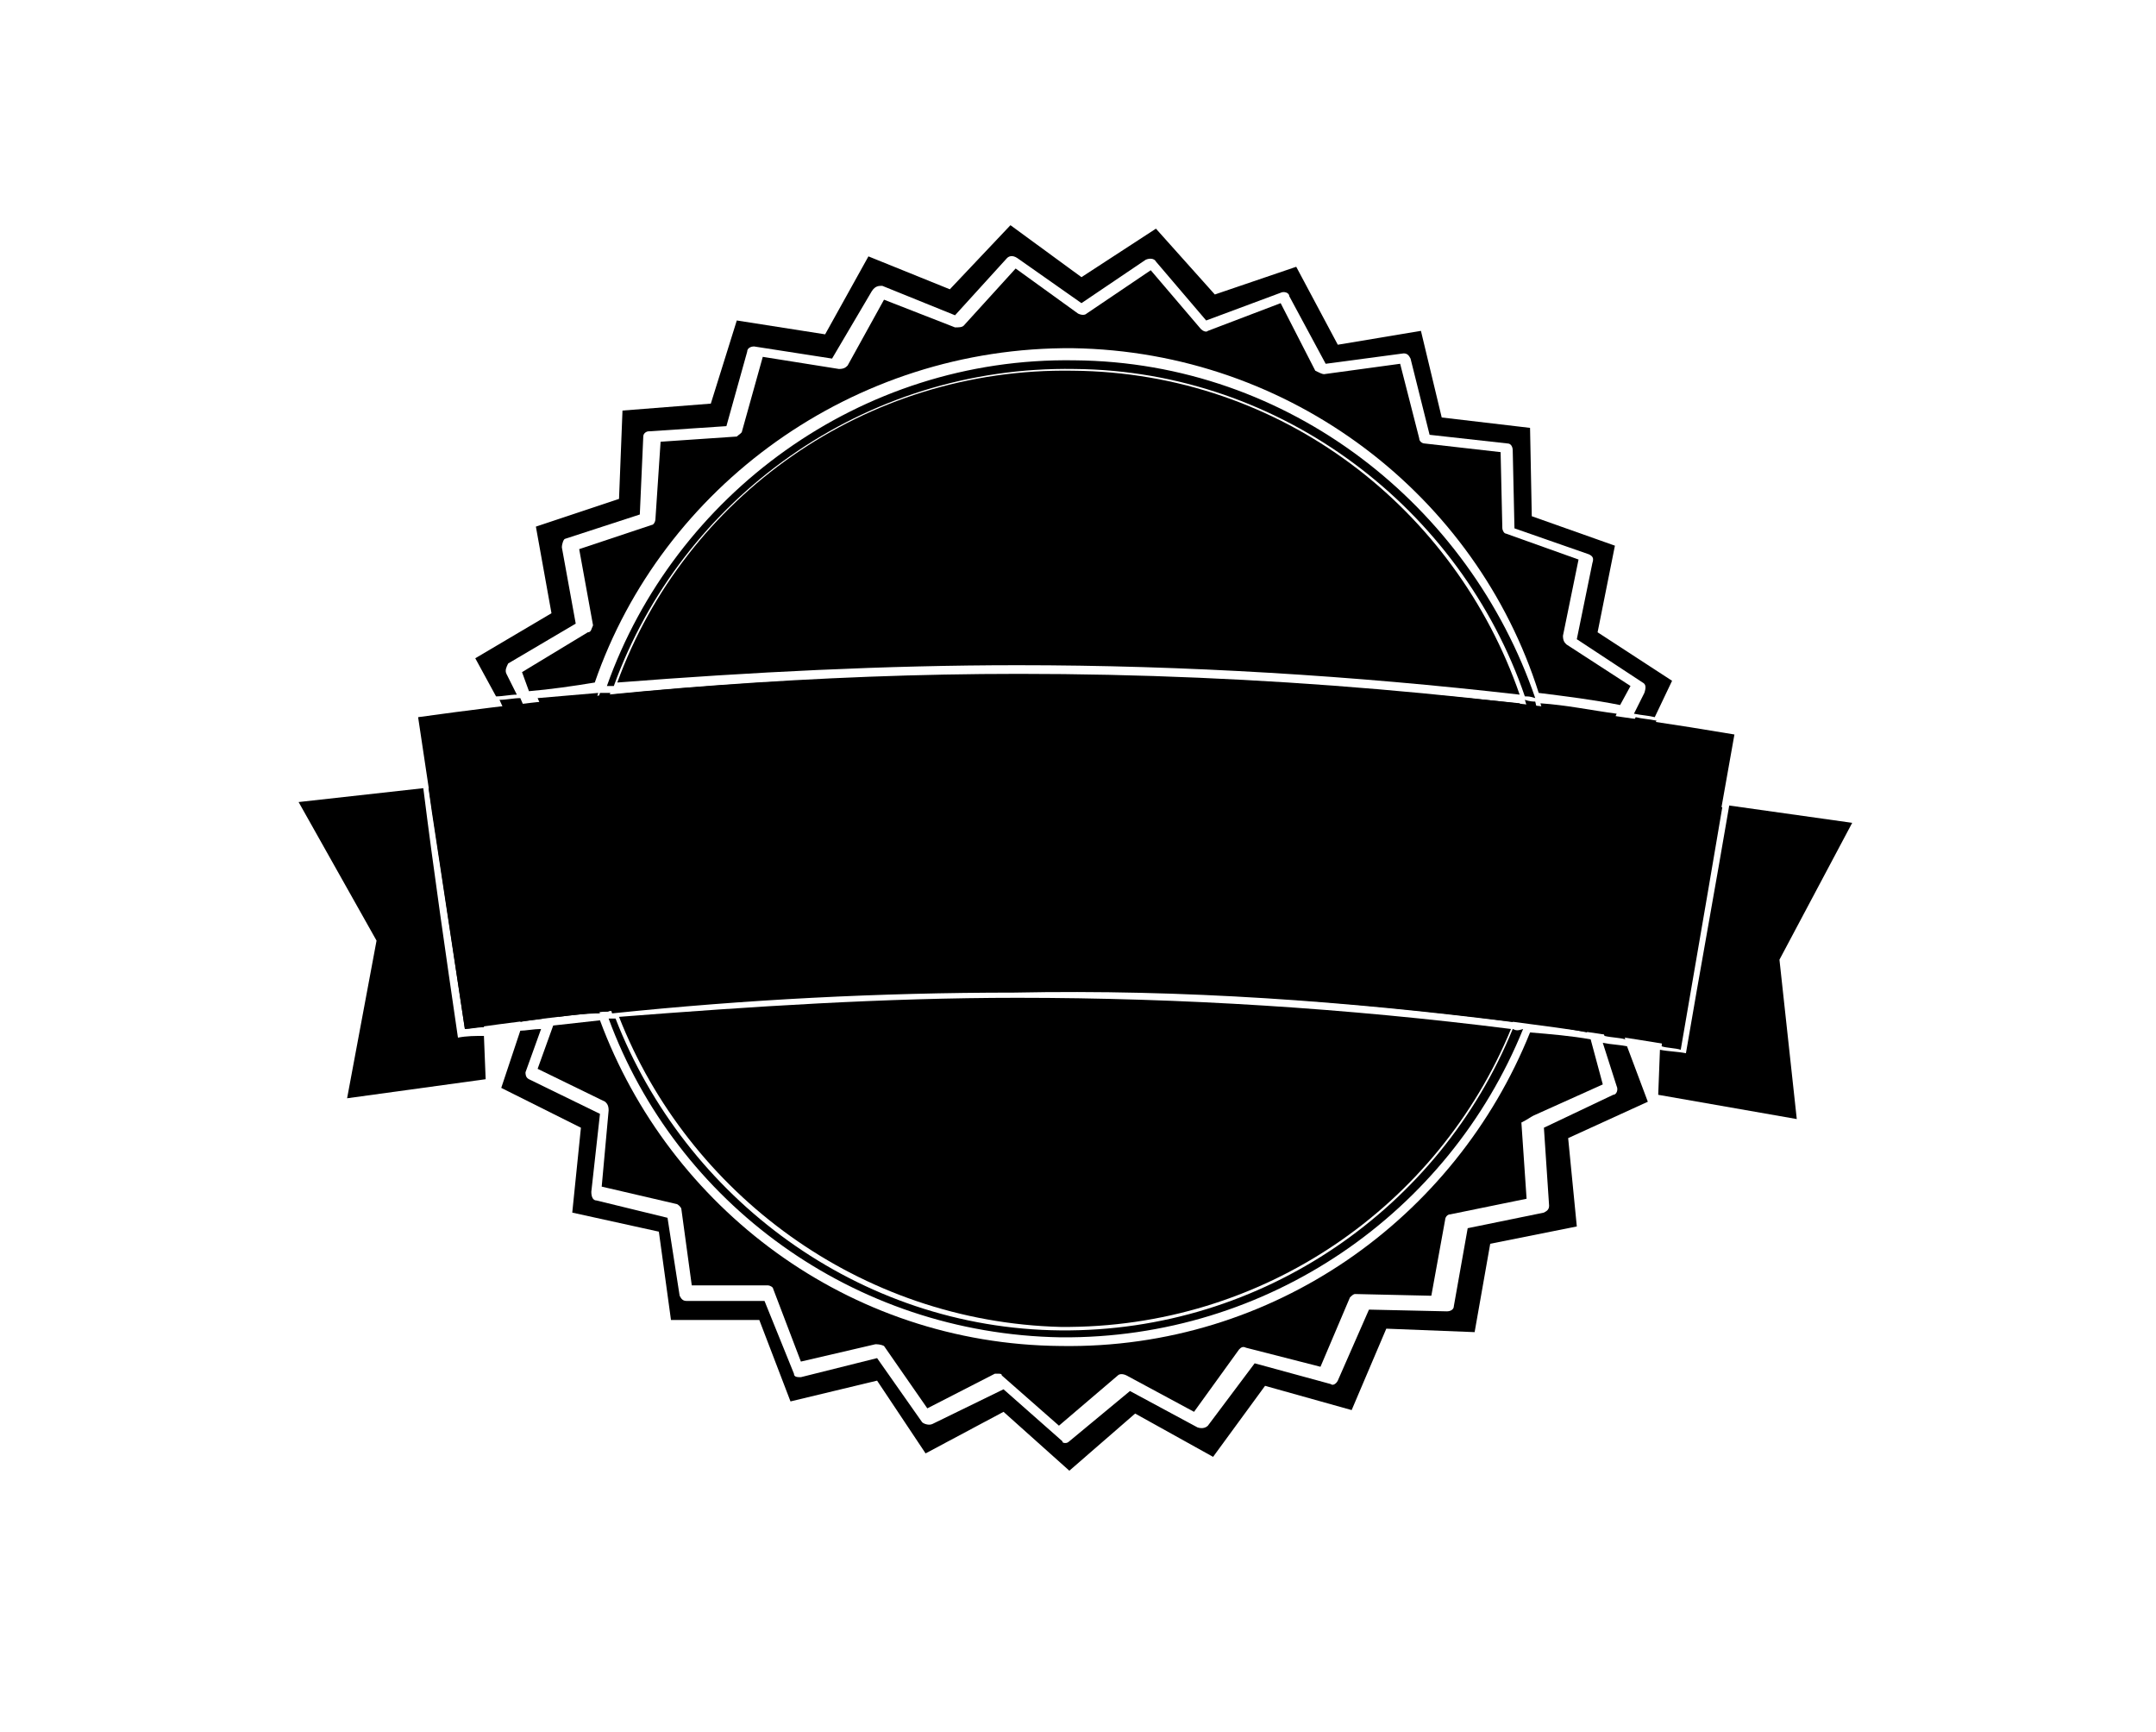<?xml version="1.0" ?>
<svg xmlns="http://www.w3.org/2000/svg" xmlns:ev="http://www.w3.org/2001/xml-events" xmlns:xlink="http://www.w3.org/1999/xlink" baseProfile="full" height="482px" style="enable-background:new 0 0 100 100;" version="1.1" viewBox="0 0 100 100" width="600px" x="0px" xml:space="preserve" y="0px">
	<defs/>
	<path class="st0" d="M 84.7,60.4 C 72.1,58.3 59.3,57.1 46.6,57.1 C 35.9,57.1 25.2,57.9 14.6,59.4 L 11.9,41.4 C 23.4,39.8 35.1,38.9 46.6,38.9 C 60.4,38.9 74.3,40.1 87.9,42.4 L 84.7,60.4"/>
	<path class="st0" d="M 75.1,59.0 C 76.2,56.1 76.9,52.8 76.9,49.4 C 76.9,46.4 76.4,43.3 75.5,40.6 C 65.9,39.6 56.1,39.0 46.4,39.0 L 46.4,39.0 C 38.6,39.0 30.9,39.3 23.1,40.1 C 22.2,42.8 21.6,45.7 21.5,48.8 C 21.5,52.2 22.1,55.4 23.1,58.5 C 30.8,57.7 38.5,57.3 46.3,57.3 C 56.1,57.1 65.6,57.8 75.1,59.0"/>
	<path class="st0" d="M 46.5,57.6 C 38.8,57.6 31.2,58.1 23.5,58.7 C 27.5,68.9 37.4,76.3 49.0,76.6 C 60.7,76.7 70.8,69.6 75.0,59.4 C 65.5,58.2 56.0,57.6 46.5,57.6"/>
	<path class="st0" d="M 46.5,38.4 C 56.2,38.4 65.9,39.0 75.5,40.1 C 71.8,29.4 61.8,21.5 49.7,21.4 C 37.7,21.2 27.3,28.7 23.4,39.4 C 31.1,38.8 38.9,38.4 46.5,38.4"/>
	<path class="st0" d="M 94.7,47.5 L 87.6,46.5 C 86.8,51.2 85.9,56.1 85.1,60.8 C 84.6,60.7 84.1,60.7 83.6,60.6 L 83.5,63.2 L 91.5,64.6 L 90.5,55.4 L 94.7,47.5"/>
	<path class="st0" d="M 86.4,51.3 L 87.2,46.6 L 84.6,46.3 L 83.7,60.4 C 84.0,60.5 84.5,60.5 84.8,60.6 L 86.4,51.3"/>
	<path class="st0" d="M 14.6,59.4 C 14.9,59.4 15.3,59.3 15.7,59.3 L 15.1,45.2 L 12.5,45.5 L 12.7,46.9 L 14.6,59.4"/>
	<path class="st0" d="M 14.2,59.9 C 13.5,55.1 12.8,50.3 12.2,45.5 L 5.0,46.3 L 9.5,54.3 L 7.8,63.4 L 15.8,62.3 L 15.7,59.8 C 15.2,59.8 14.7,59.8 14.2,59.9"/>
	<path class="st0" d="M 19.1,58.8 L 19.6,57.4 L 16.0,54.6 C 15.9,54.5 15.8,54.3 15.9,54.0 L 18.3,50.2 L 15.6,46.6 C 15.5,46.5 15.5,46.3 15.6,46.0 L 18.9,42.8 L 17.8,40.3 C 17.4,40.3 17.0,40.4 16.6,40.4 L 17.5,42.4 L 13.9,46.0 L 16.9,50.1 L 14.3,54.5 L 18.2,57.8 L 17.8,59.0 C 18.2,58.9 18.6,58.9 19.1,58.8"/>
	<path class="st0" d="M 81.2,58.8 L 85.3,55.6 L 82.7,51.2 L 85.9,47.3 L 82.4,43.6 L 83.4,41.6 C 82.9,41.5 82.6,41.5 82.2,41.4 L 81.0,43.8 L 84.2,47.1 C 84.3,47.2 84.3,47.4 84.2,47.7 L 81.4,51.2 L 83.6,55.1 C 83.7,55.3 83.7,55.6 83.5,55.7 L 79.9,58.5 L 80.4,59.8 C 80.8,59.9 81.3,59.9 81.6,60 L 81.2,58.8"/>
	<path class="st0" d="M 16.4,40.2 C 16.8,40.2 17.2,40.1 17.6,40.1 L 17.0,38.9 C 16.9,38.7 17.0,38.5 17.1,38.3 L 21.0,36.0 L 20.2,31.6 C 20.2,31.4 20.3,31.1 20.4,31.1 L 24.7,29.7 L 24.9,25.2 C 24.9,25 25.1,24.9 25.2,24.9 L 29.7,24.6 L 30.9,20.3 C 30.9,20.1 31.1,20.0 31.3,20.0 L 35.8,20.7 L 38.1,16.8 C 38.3,16.5 38.5,16.5 38.7,16.5 L 42.9,18.2 L 45.9,14.9 C 46.0,14.8 46.2,14.7 46.5,14.9 L 50.2,17.5 L 53.9,15.0 C 54.1,14.9 54.4,14.9 54.5,15.1 L 57.4,18.5 L 61.7,16.9 C 61.9,16.8 62.2,16.9 62.2,17.1 L 64.3,21 L 68.8,20.4 C 69.0,20.4 69.1,20.5 69.2,20.7 L 70.3,25.1 L 74.8,25.6 C 75.0,25.6 75.1,25.8 75.1,26 L 75.2,30.5 L 79.5,32 C 79.7,32.1 79.8,32.2 79.7,32.5 L 78.8,36.9 L 82.6,39.4 C 82.8,39.5 82.8,39.7 82.7,40 L 82.1,41.2 C 82.6,41.3 82.9,41.3 83.3,41.4 L 84.3,39.3 L 80,36.5 L 81,31.5 L 76.2,29.8 L 76.1,24.7 L 71.0,24.1 L 69.8,19.1 L 65.0,19.9 L 62.6,15.4 L 57.9,17.0 L 54.5,13.2 L 50.2,16.0 L 46.1,13.0 L 42.6,16.7 L 37.9,14.8 L 35.4,19.3 L 30.3,18.5 L 28.8,23.3 L 23.7,23.7 L 23.5,28.8 L 18.7,30.4 L 19.6,35.4 L 15.2,38.0 L 16.4,40.2"/>
	<path class="st0" d="M 81.7,60.4 C 81.2,60.3 80.8,60.3 80.3,60.2 L 81.1,62.7 C 81.2,62.9 81.1,63.2 80.9,63.2 L 76.9,65.1 L 77.2,69.6 C 77.2,69.8 77.1,69.9 76.9,70.0 L 72.5,70.9 L 71.7,75.4 C 71.7,75.6 71.5,75.7 71.3,75.7 L 71.3,75.7 L 66.8,75.6 L 65.0,79.7 C 64.9,79.9 64.7,80.0 64.6,79.9 L 60.2,78.7 L 57.5,82.3 C 57.4,82.4 57.2,82.5 56.9,82.4 L 53,80.3 L 49.5,83.2 C 49.4,83.3 49.3,83.3 49.3,83.3 C 49.2,83.3 49.1,83.3 49.1,83.2 L 45.7,80.2 L 41.6,82.2 C 41.4,82.3 41.1,82.2 41,82.1 L 38.4,78.4 L 34.0,79.5 C 33.8,79.5 33.6,79.5 33.6,79.3 L 31.9,75.1 L 27.4,75.1 C 27.2,75.1 27.1,75.0 27,74.8 L 26.3,70.3 L 22.2,69.3 C 22,69.3 21.9,69.1 21.9,68.8 L 22.4,64.3 L 18.3,62.3 C 18.1,62.2 18.1,62.0 18.1,61.9 L 19,59.4 C 18.6,59.4 18.1,59.5 17.8,59.5 L 16.7,62.8 L 21.3,65.1 L 20.8,70.0 L 25.8,71.1 L 26.5,76.2 L 31.6,76.2 L 33.4,80.9 L 38.4,79.7 L 41.2,83.9 L 45.7,81.5 L 49.5,84.9 L 53.3,81.6 L 57.8,84.1 L 60.8,80.0 L 65.8,81.4 L 67.8,76.7 L 72.9,76.9 L 73.8,71.8 L 78.8,70.8 L 78.3,65.7 L 82.9,63.6 L 81.7,60.4"/>
	<path class="st0" d="M 20.0,58.7 C 20.8,58.6 21.6,58.5 22.4,58.5 C 21.3,55.5 20.7,52.1 20.8,48.6 C 20.8,45.6 21.4,42.7 22.3,40.0 C 21.2,40.1 19.9,40.2 18.8,40.3 L 19.9,42.8 C 20.0,42.9 19.9,43.1 19.8,43.2 L 16.6,46.4 L 19.3,49.9 C 19.4,50.0 19.4,50.2 19.3,50.4 L 16.9,54.1 L 20.3,56.9 C 20.4,57.0 20.5,57.2 20.4,57.4 L 20.0,58.7"/>
	<path class="st0" d="M 79.4,59.6 L 79.0,58.3 C 79.0,58.2 79.0,58.0 79.1,57.8 L 82.6,55.1 L 80.3,51.3 C 80.2,51.2 80.2,51.0 80.3,50.9 L 83.1,47.4 L 80.1,44.2 C 80.0,44.1 80.0,43.9 80.0,43.7 L 81.1,41.2 C 79.6,41 78.2,40.7 76.7,40.6 C 77.5,43.3 77.9,46.2 77.9,49.3 C 77.9,52.7 77.2,55.9 76.1,59.0 C 77.3,59.2 78.4,59.4 79.4,59.6"/>
	<path class="st0" d="M 21.7,36.5 L 17.9,38.8 L 18.3,39.9 C 19.5,39.8 20.9,39.6 22.1,39.4 C 26.0,28.1 37.0,20.0 49.7,20.1 C 62.3,20.3 73.0,28.6 76.6,40.0 C 78.2,40.2 79.8,40.4 81.3,40.7 L 81.9,39.6 L 78.2,37.2 C 78.1,37.1 78,37.0 78,36.7 L 78.9,32.3 L 74.7,30.8 C 74.6,30.8 74.5,30.6 74.5,30.5 L 74.4,26.1 L 70,25.6 C 69.9,25.6 69.7,25.5 69.7,25.3 L 68.6,21.0 L 64.2,21.6 C 64.1,21.6 63.9,21.5 63.7,21.4 L 61.7,17.5 L 57.5,19.1 C 57.4,19.2 57.2,19.1 57.1,19 L 54.2,15.6 L 50.5,18.1 C 50.4,18.2 50.2,18.2 50,18.1 L 46.4,15.5 L 43.4,18.8 C 43.3,18.9 43.1,18.9 42.9,18.9 L 38.8,17.3 L 36.7,21.1 C 36.6,21.2 36.5,21.3 36.2,21.3 L 31.8,20.6 L 30.6,24.9 C 30.6,25 30.4,25.1 30.3,25.2 L 25.9,25.5 L 25.6,30.0 C 25.6,30.1 25.5,30.3 25.4,30.3 L 21.2,31.7 L 22,36.1 C 21.9,36.3 21.9,36.5 21.7,36.5"/>
	<path class="st0" d="M 76.3,64.4 L 80.3,62.6 L 79.6,60.0 C 78.5,59.8 77.3,59.7 76.1,59.6 C 71.8,70.3 61.3,77.9 49.0,77.7 C 36.7,77.6 26.4,69.7 22.4,58.9 C 21.5,59 20.6,59.1 19.7,59.2 L 18.8,61.7 L 22.7,63.6 C 22.8,63.7 22.9,63.8 22.9,64.1 L 22.5,68.5 L 26.8,69.5 C 26.9,69.5 27.1,69.7 27.1,69.8 L 27.7,74.2 L 32.1,74.2 L 32.1,74.2 C 32.2,74.2 32.4,74.3 32.4,74.4 L 34.0,78.6 L 38.3,77.6 C 38.4,77.6 38.6,77.6 38.8,77.7 L 41.3,81.3 L 45.2,79.3 C 45.3,79.3 45.3,79.3 45.4,79.3 C 45.5,79.3 45.6,79.3 45.6,79.4 L 48.9,82.3 L 52.3,79.4 C 52.4,79.3 52.6,79.3 52.8,79.4 L 56.7,81.5 L 59.3,77.9 C 59.4,77.8 59.5,77.7 59.7,77.8 L 64,78.9 L 65.7,74.9 C 65.8,74.8 65.9,74.7 66,74.7 L 66,74.7 L 70.4,74.8 L 71.2,70.4 C 71.2,70.3 71.3,70.1 71.5,70.1 L 75.9,69.2 L 75.6,64.8 C 76.0,64.6 76.1,64.5 76.3,64.4"/>
	<path class="st0" d="M 75.8,59.0 C 76.9,56.0 77.6,52.7 77.6,49.3 C 77.6,46.3 77.1,43.3 76.4,40.5 C 76.3,40.5 76.1,40.5 75.8,40.4 C 76.7,43.2 77.1,46.1 77.1,49.2 C 77.1,52.6 76.4,55.8 75.3,58.8 C 75.4,59.0 75.7,59.0 75.8,59.0"/>
	<path class="st0" d="M 21.5,48.7 C 21.5,45.7 22.1,42.7 23.0,40.0 C 22.8,40.0 22.7,40.0 22.4,40.0 C 21.5,42.7 20.9,45.6 20.9,48.6 C 20.9,52.1 21.5,55.4 22.5,58.4 C 22.6,58.4 22.8,58.4 22.9,58.4 C 22.1,55.3 21.5,52.0 21.5,48.7"/>
	<path class="st0" d="M 23.2,39.6 C 27.1,28.8 37.6,21.1 49.8,21.3 C 61.8,21.4 72.1,29.4 75.8,40.2 C 76.0,40.2 76.1,40.2 76.4,40.3 C 72.6,29.2 62.2,20.9 49.8,20.8 C 37.4,20.6 26.7,28.6 22.8,39.6 C 22.9,39.6 23.1,39.6 23.2,39.6"/>
	<path class="st0" d="M 75.1,59.4 C 70.9,69.7 60.7,76.9 49.0,76.8 C 37.3,76.7 27.3,69.1 23.3,58.8 C 23.2,58.8 23.0,58.8 22.9,58.8 C 26.8,69.4 37.0,77.0 49.0,77.2 C 61.0,77.3 71.4,70.0 75.7,59.4 C 75.4,59.5 75.3,59.5 75.1,59.4"/>
</svg>
